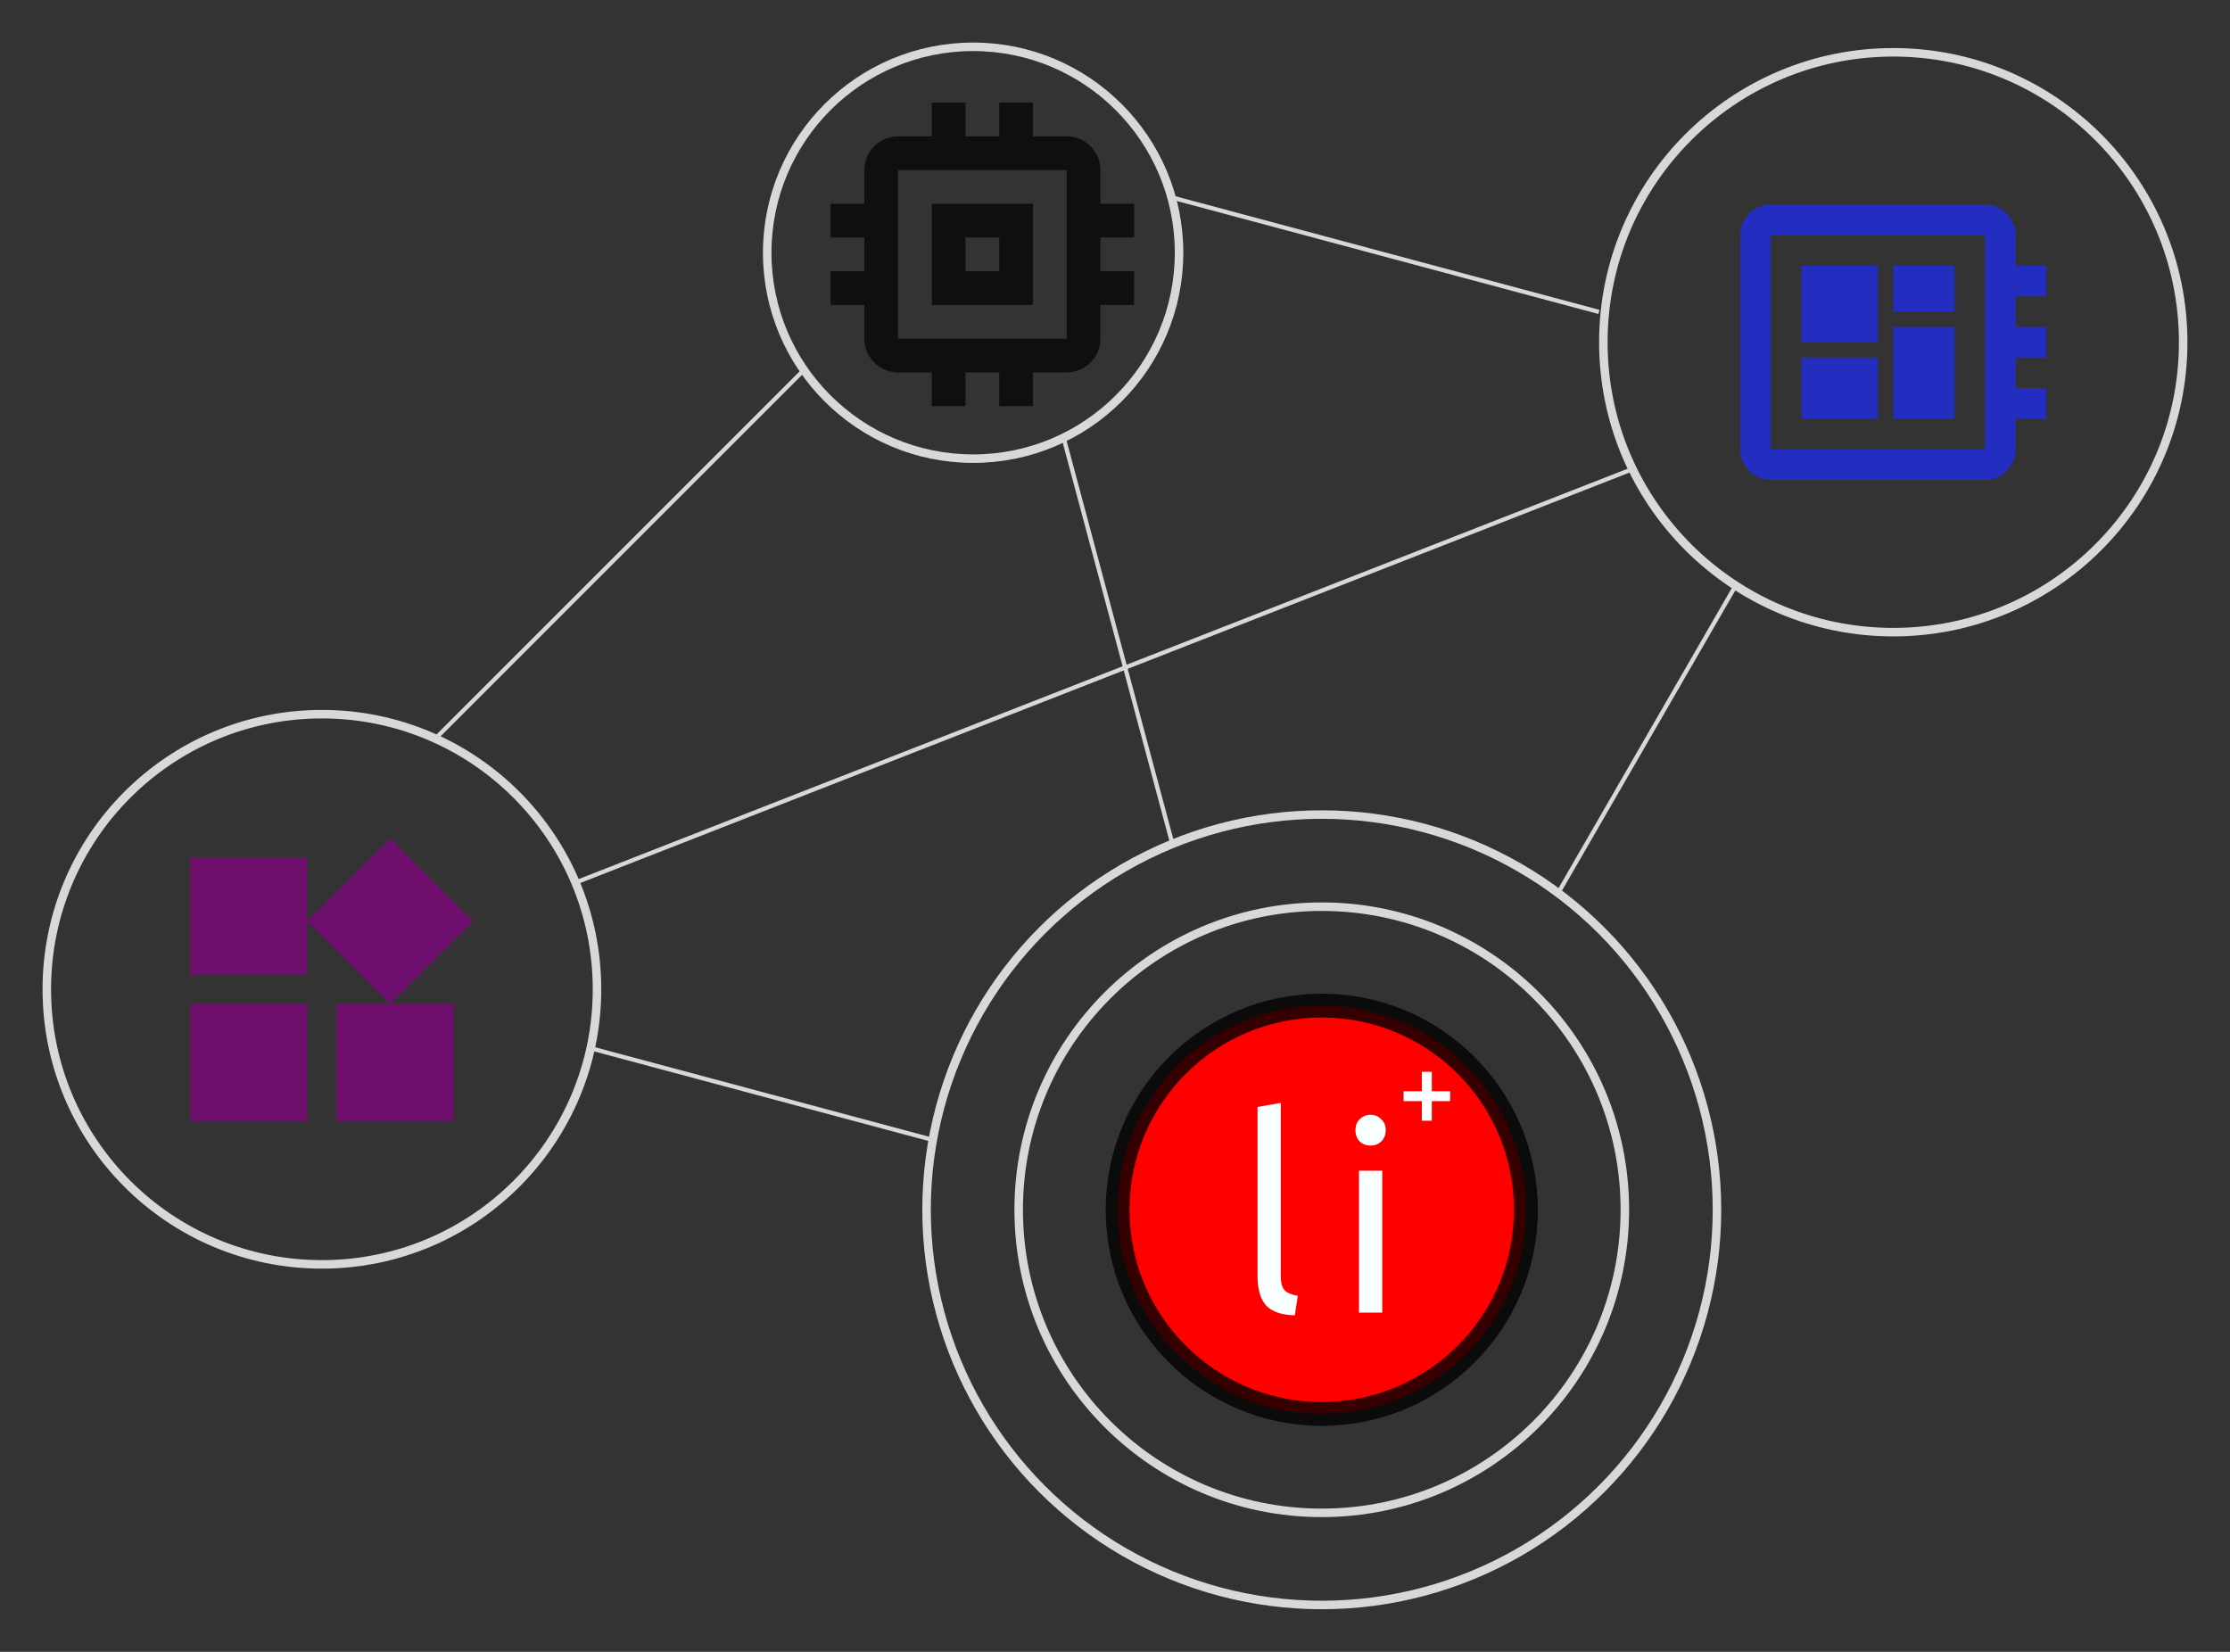 <svg xmlns="http://www.w3.org/2000/svg" width="990.262" height="733.496" viewBox="0 0 262.007 194.071" id="svg8"><rect x="0" y="0" width="262.007" height="194.071" fill="#333333" stroke="none"/><defs id="defs2"><style id="style2">@keyframes throb{0%,to{stroke-width:1}50%{stroke-width:1.7}}@keyframes throb2{0%,to{stroke-width:.265}50%{stroke-width:1}}</style></defs><g id="layer1" transform="translate(417.235 28.077)"><circle style="animation:4s throb infinite;animation-delay:2s" cx="-261.938" cy="114.06" r="46.434" fill="none" fill-opacity="0" stroke="#d8d8d8"/><g id="linergy"><circle r="23.987" cy="114.06" cx="-261.938" style="animation:4s throb infinite" fill="red" stroke="#000" stroke-width="2.8" stroke-opacity=".784" paint-order="stroke fill markers"/><g transform="translate(-56.123 13.572)" id="liplus" font-weight="400" word-spacing="0"><g aria-label="li" style="line-height:125%;-inkscape-font-specification:'Ubuntu Mono'" id="text867" font-size="31.75" font-family="Ubuntu Condensed" letter-spacing="4.166" fill="#f9ffff" stroke-width="1.389"><path d="M-208.979 112.888q-2.35-.063-3.365-1.143-1.016-1.111-1.016-3.492V88.409l2.73-.476v20.383q0 1.111.445 1.62.444.476 1.555.666z" style="-inkscape-font-specification:'Ubuntu Condensed, '" id="path839"/><path d="M-198.711 112.57h-2.73V95.903h2.73zm-1.366-19.62q-.73 0-1.27-.477-.508-.508-.508-1.334 0-.825.508-1.301.54-.508 1.27-.508t1.239.508q.54.476.54 1.301 0 .826-.54 1.334-.508.476-1.239.476z" style="-inkscape-font-specification:'Ubuntu Condensed, '" id="path841"/></g><g aria-label="+" style="line-height:125%;-inkscape-font-specification:'Ubuntu Mono'" id="text948" font-size="19.68" font-family="Ubuntu Mono" letter-spacing="0" fill="#fff" stroke-width=".611"><path d="M-196.201 86.565h2.143v-2.286h1.174v2.286h2.144v1.159h-2.144v2.302h-1.174v-2.302h-2.143z" style="-inkscape-font-specification:'Ubuntu Condensed, Bold'" id="path844" font-weight="700" font-size="15.875" font-family="Ubuntu Condensed"/></g></g></g><circle style="animation:4s throb infinite;animation-delay:3s" cx="-194.792" cy="12.132" r="34.063" fill="none" fill-opacity="0" stroke="#d8d8d8"/><circle style="animation:4s throb infinite;animation-delay:3s" cx="-302.9" cy="1.617" r="24.194" fill="none" fill-opacity="0" stroke="#d8d8d8"/><path d="M-377.694 89.873v13.759h13.758V89.873zm-17.198 13.759h13.758V89.873h-13.758zm0-30.957v13.759h13.758V72.675zm23.493-2.253l-9.735 9.717 9.735 9.734 9.734-9.734z" id="grid" fill="#890087" fill-opacity=".698" stroke-width=".265"/><circle style="animation:4s throb infinite;animation-delay:3s" cx="-379.414" cy="88.154" r="32.322" fill="none" fill-opacity="0" stroke="#d8d8d8"/><path d="M-325.591-21.965h47.55v47.55h-47.55z" id="path1417" fill="none" stroke-width=".265"/><path d="M-295.873-4.134h-11.887V7.754h11.887zm-3.962 7.925h-3.963V-.17h3.963zm15.85-3.962v-3.963h-3.963v-3.962a3.974 3.974 0 0 0-3.962-3.963h-3.963v-3.962h-3.962v3.962h-3.963v-3.962h-3.962v3.962h-3.962a3.974 3.974 0 0 0-3.963 3.963v3.962h-3.962V-.17h3.962V3.79h-3.962v3.963h3.962v3.962a3.974 3.974 0 0 0 3.963 3.963h3.962v3.962h3.962v-3.962h3.963v3.962h3.962v-3.962h3.963a3.974 3.974 0 0 0 3.962-3.963V7.754h3.963V3.79h-3.963V-.17zm-7.925 11.887h-19.812V-8.096h19.812z" id="cpu" fill-opacity=".698" stroke-width=".265"/><path d="M-176.812 6.738V3.143h-3.596V-.453a3.606 3.606 0 0 0-3.596-3.596h-25.171a3.606 3.606 0 0 0-3.596 3.596v25.17a3.606 3.606 0 0 0 3.596 3.597h25.17a3.606 3.606 0 0 0 3.597-3.596v-3.596h3.596v-3.596h-3.596V13.93h3.596v-3.596h-3.596V6.738zm-7.192 17.98h-25.171V-.453h25.17zM-205.58 13.93h8.99v7.192h-8.99zm10.787-10.787h7.192v5.393h-7.192zm-10.787 0h8.99v8.99h-8.99zm10.787 7.191h7.192v10.788h-7.192z" id="board" fill="#1d2dff" fill-opacity=".698" stroke-width=".265"/><circle style="animation:4s throb infinite;animation-delay:1s" cx="-261.938" cy="114.06" r="35.61" fill="none" fill-opacity="0" stroke="#d8d8d8"/><path style="animation:4s throb2 infinite;animation-delay:2.5s" d="M-308.05 105.744L-347.55 95.16M-279.513 70.97l-12.733-47.518M-234.156 76.829l20.827-36.074" fill="none" fill-rule="evenodd" stroke="#d8d8d8" stroke-width=".5"/><path style="animation:4s throb2 infinite;animation-delay:3.5s" d="M-366.07 58.686l43.373-43.373M-279.324-4.814l49.952 13.385M-349.817 75.695l124.165-48.57" fill="none" fill-rule="evenodd" stroke="#d8d8d8" stroke-width=".5"/></g></svg>